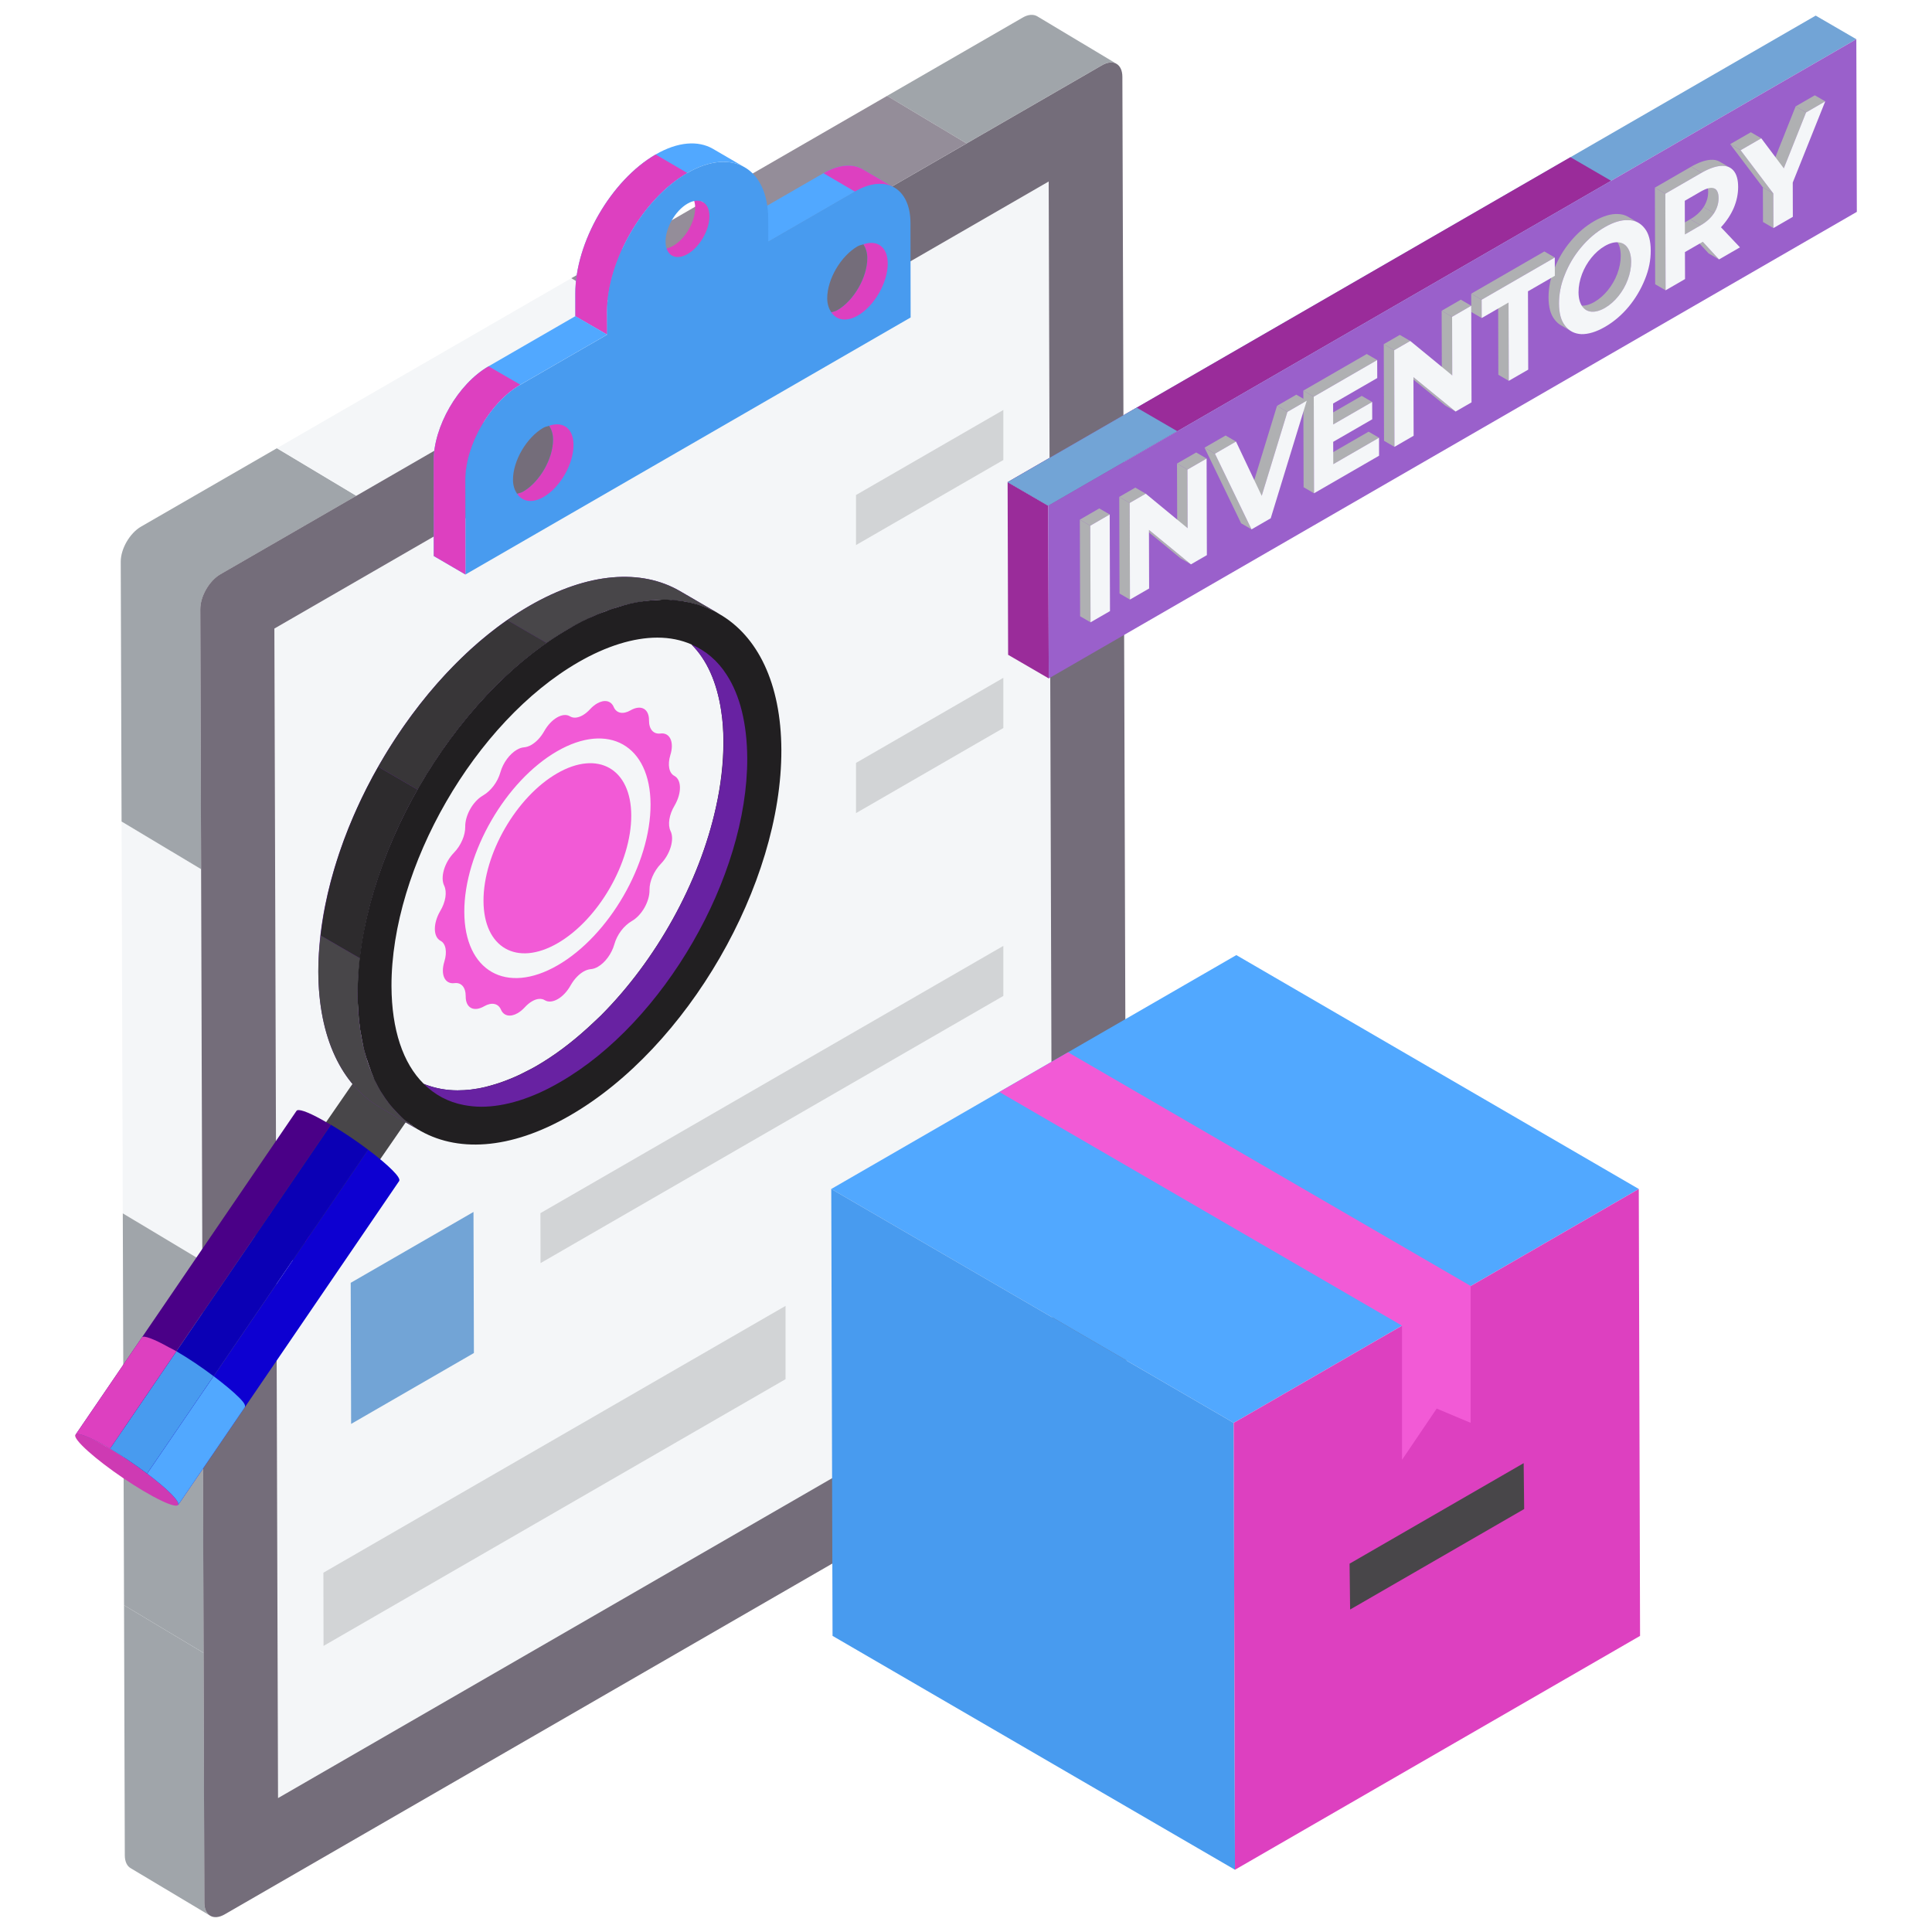 <svg xmlns="http://www.w3.org/2000/svg" enable-background="new 0 0 65 65" viewBox="0 0 65 65" id="Inventory"><polygon fill="#f4f6f8" points="4.131 40.822 6.808 42.426 6.767 29.242 4.09 27.638" class="color7e8a8c svgShape"></polygon><path fill="#a0a5aa" d="M4.741 17.72c-.374.218-.679.741-.679 1.177l.028 8.742 2.677 1.604-.028-8.745c0-.436.305-.959.679-1.177l4.571-2.64-2.673-1.601L4.741 17.72zM4.199 62.418c0 .212.075.367.199.436l2.677 1.6c-.125-.069-.199-.224-.199-.436l-.026-8.408-2.677-1.604L4.199 62.418z" class="colora0a8aa svgShape"></path><polygon fill="#a0a5aa" points="4.173 54.006 6.85 55.61 6.808 42.426 4.131 40.822" class="colora0a8aa svgShape"></polygon><polygon fill="#f4f6f8" points="9.316 15.079 11.989 16.68 21.894 10.961 19.222 9.36" class="color7e8a8c svgShape"></polygon><path fill="#a0a5aa" d="M37.56,2.144l-2.671-1.6
												c-0.125-0.068-0.299-0.062-0.486,0.05l-4.557,2.631l2.671,1.6
												l4.557-2.631C37.268,2.082,37.436,2.076,37.56,2.144z" class="colora0a8aa svgShape"></path><polygon fill="#948d99" points="19.222 9.36 21.894 10.961 32.518 4.825 29.847 3.225" class="color8d9799 svgShape"></polygon><g fill="#010001" class="color000000 svgShape"><path fill="#746d7a" d="M37.077,2.195c0.377-0.218,0.683-0.044,0.684,0.389
												l0.137,43.521c0.001,0.433-0.303,0.96-0.68,1.178L7.559,64.407
												c-0.376,0.217-0.682,0.043-0.684-0.39L6.738,20.495
												c-0.001-0.433,0.303-0.959,0.679-1.176L37.077,2.195z" class="color6d797a svgShape"></path><polygon fill="#f4f6f8" points="9.231 21.147 35.282 6.106 35.405 45.454 9.354 60.495" class="colorffffff svgShape"></polygon></g><g fill="#010001" class="color000000 svgShape"><g fill="#010001" class="color000000 svgShape"><path fill="#51a8ff" d="M30.09,6.319c-0.336-0.196-0.803-0.169-1.318,0.128
														l-2.924,1.688l-1.068-0.621l2.925-1.688
														c0.514-0.297,0.981-0.325,1.318-0.128L30.09,6.319z" class="colorffd651 svgShape"></path><path fill="#dd40c0" d="M30.09 6.319c-.336-.193-.803-.168-1.32.131l-1.065-.623c.517-.299.984-.324 1.32-.131L30.09 6.319zM23.871 7.273c.001.469-.328 1.04-.737 1.276-.204.118-.391.129-.526.051l-.482-.281c.134.078.32.067.526-.051.408-.236.738-.807.737-1.276-.001-.233-.083-.396-.216-.473l.482.281C23.788 6.876 23.87 7.04 23.871 7.273z" class="colorddb040 svgShape"></path><path fill="#51a8ff" d="M25.046,5.624c-0.493-0.282-1.171-0.24-1.92,0.194
														c-1.496,0.863-2.707,2.959-2.702,4.68l0.002,0.76l-1.068-0.621
														l-0.002-0.76c-0.005-1.721,1.207-3.816,2.703-4.68
														c0.749-0.433,1.427-0.475,1.92-0.194L25.046,5.624z" class="colorffd651 svgShape"></path><path fill="#dd40c0" d="M20.422,10.496l0.006,0.759l-1.071-0.616V9.879
														c-0.006-1.724,1.208-3.816,2.702-4.681l1.065,0.623
														C21.63,6.68,20.422,8.778,20.422,10.496z" class="colorddb040 svgShape"></path><path fill="#489bef" d="M28.772,6.439c1.024-0.591,1.856-0.116,1.86,1.061
														l0.005,3.181l-14.977,8.647l-0.005-3.181
														c-0.003-1.176,0.825-2.61,1.848-3.201l2.923-1.687l-0.002-0.76
														c-0.005-1.721,1.206-3.817,2.702-4.681
														c0.75-0.433,1.428-0.475,1.92-0.194
														c0.492,0.28,0.798,0.884,0.8,1.744l0.002,0.76L28.772,6.439z
														 M23.134,8.549c0.408-0.236,0.738-0.807,0.736-1.276
														c-0.001-0.468-0.333-0.657-0.741-0.421
														c-0.408,0.236-0.738,0.807-0.737,1.275
														C22.394,8.595,22.726,8.784,23.134,8.549L23.134,8.549z" class="colorefc348 svgShape"></path><path fill="#51a8ff" d="M20.426,11.258l-2.924,1.687
														c-1.023,0.592-1.851,2.025-1.847,3.202l0.005,3.181l-1.067-0.621
														l-0.006-3.181c-0.003-1.176,0.825-2.61,1.848-3.201l2.922-1.688
														L20.426,11.258z" class="colorffd651 svgShape"></path><path fill="#dd40c0" d="M15.654,16.148l0.006,3.181l-1.065-0.623l-0.006-3.181
														c-0.006-1.177,0.822-2.608,1.849-3.2l1.065,0.616
														C16.482,13.534,15.654,14.972,15.654,16.148z" class="colorddb040 svgShape"></path></g></g><g fill="#010001" class="color000000 svgShape"><path fill="#dd40c0" d="M18.476,14.324c0.076,0.119,0.13,0.265,0.131,0.463
								c0.002,0.646-0.452,1.432-1.006,1.752
								c-0.073,0.042-0.137,0.048-0.205,0.071
								c0.175,0.266,0.505,0.334,0.893,0.11c0.554-0.32,1.008-1.106,1.006-1.752
								C19.293,14.404,18.935,14.166,18.476,14.324z" class="colorddb040 svgShape"></path><path fill="#746d7a" d="M18.607,14.788c-0.001-0.198-0.055-0.344-0.131-0.463
								c-0.065,0.022-0.126,0.028-0.195,0.067
								c-0.562,0.324-1.024,1.106-1.022,1.752c0.001,0.2,0.057,0.347,0.136,0.467
								c0.068-0.023,0.133-0.029,0.205-0.071
								C18.155,16.22,18.609,15.433,18.607,14.788z" class="color6d797a svgShape"></path></g><g fill="#010001" class="color000000 svgShape"><path fill="#dd40c0" d="M29.048,8.22c0.076,0.119,0.13,0.265,0.131,0.463
								c0.002,0.646-0.452,1.432-1.006,1.752
								c-0.073,0.042-0.137,0.048-0.205,0.071
								c0.175,0.266,0.505,0.334,0.893,0.11c0.554-0.32,1.008-1.106,1.006-1.752
								C29.864,8.299,29.507,8.061,29.048,8.22z" class="colorddb040 svgShape"></path><path fill="#746d7a" d="M29.179,8.683c-0.001-0.198-0.055-0.344-0.131-0.463
								c-0.065,0.022-0.126,0.028-0.195,0.067
								c-0.562,0.324-1.024,1.106-1.022,1.752c0.001,0.2,0.057,0.347,0.136,0.467
								c0.068-0.023,0.133-0.029,0.205-0.071
								C28.726,10.115,29.18,9.329,29.179,8.683z" class="color6d797a svgShape"></path></g><g fill="#010001" class="color000000 svgShape"><polygon fill="#d2d4d6" points="28.8 25.667 28.8 27.356 33.756 24.494 33.756 22.805" class="colord6d4d2 svgShape"></polygon><polygon fill="#d2d4d6" points="28.8 16.654 28.8 18.338 33.756 15.477 33.756 13.793" class="colord6d4d2 svgShape"></polygon><polygon fill="#72a4d6" points="15.93 40.775 15.944 45.521 11.813 47.906 11.799 43.159" class="color81d672 svgShape"></polygon><polygon fill="#d2d4d6" points="26.429 43.935 10.88 52.912 10.885 55.375 26.429 46.401" class="colord6d4d2 svgShape"></polygon><polygon fill="#d2d4d6" points="33.756 31.823 18.182 40.815 18.186 42.496 33.756 33.507" class="colord6d4d2 svgShape"></polygon></g><g fill="#010001" class="color000000 svgShape"><polygon fill="#51a8ff" points="27.967 40.002 41.507 47.87 55.135 40.002 41.595 32.133" class="colorffd651 svgShape"></polygon><polygon fill="#489bef" points="27.967 40.002 28.01 55.037 41.549 62.906 41.507 47.87" class="colorefc348 svgShape"></polygon><polygon fill="#dd40c0" points="41.507 47.87 41.549 62.906 55.178 55.038 55.135 40.002" class="colorddb040 svgShape"></polygon><polygon fill="#484649" points="51.279 50.77 51.262 49.226 45.405 52.608 45.423 54.151" class="color494846 svgShape"></polygon><polygon fill="#f25ad6" points="33.624 36.739 47.169 44.601 47.169 49.115 48.336 47.39 49.478 47.87 49.478 43.264 35.934 35.403" class="colorf25a5a svgShape"></polygon></g><g fill="#010001" class="color000000 svgShape"><path fill="#484649" d="M13.919,37.368l-3.735,5.411
								c0.017-0.025-0.019-0.09-0.12-0.19c-0.249-0.256-0.81-0.658-1.248-0.897
								c-0.268-0.145-0.429-0.197-0.455-0.157l3.735-5.411
								c0.028-0.04,0.189,0.012,0.455,0.157c0.44,0.239,0.999,0.639,1.25,0.897
								C13.899,37.278,13.938,37.343,13.919,37.368z" class="color494846 svgShape"></path><path fill="#a50b89" d="M10.3,41.807c-0.438-0.238-0.997-0.64-1.249-0.898
								c-0.251-0.257-0.1-0.272,0.338-0.034c0.439,0.239,0.999,0.641,1.25,0.898
								C10.891,42.03,10.74,42.046,10.3,41.807z" class="colord8463f svgShape"></path><path fill="#ce3ab3" d="M5.13,50.335c-0.831-0.452-1.892-1.215-2.371-1.704
									c-0.477-0.488-0.19-0.517,0.641-0.065c0.833,0.453,1.892,1.215,2.369,1.702
									C6.248,50.758,5.963,50.789,5.13,50.335z" class="colorcea03a svgShape"></path><path fill="#6822a2" d="M24.204,20.658c-1.297-0.752-3.09-0.646-5.071,0.497
								c-3.934,2.272-7.114,7.781-7.1,12.3
								c0.005,2.249,0.799,3.828,2.077,4.573l-1.321-0.771
								c-1.278-0.743-2.072-2.324-2.079-4.571
								c-0.012-4.521,3.166-10.03,7.103-12.303
								c1.98-1.143,3.774-1.249,5.068-0.495L24.204,20.658z" class="color555555 svgShape"></path><path fill="#484649" d="M10.709,32.687c0.007,2.247,0.801,3.828,2.079,4.571
									l1.321,0.771c-1.278-0.745-2.072-2.324-2.077-4.573
									c-0.001-0.398,0.031-0.805,0.077-1.216l-1.323-0.768
									C10.74,31.882,10.708,32.289,10.709,32.687z" class="color494846 svgShape"></path><path fill="#2d2b2d" d="M10.787,31.472l1.323,0.768
									c0.214-1.885,0.91-3.867,1.937-5.675l-1.324-0.768
									C11.696,27.604,11.001,29.587,10.787,31.472z" class="color2d2c2b svgShape"></path><path fill="#484649" d="M24.204,20.658l-1.324-0.768
									c-1.294-0.754-3.088-0.648-5.068,0.495
									c-0.253,0.146-0.502,0.306-0.748,0.478l1.324,0.769
									c0.245-0.171,0.494-0.33,0.745-0.476
									C21.113,20.012,22.907,19.906,24.204,20.658z" class="color494846 svgShape"></path><path fill="#383638" d="M12.723,25.797l1.324,0.768
									c1.127-1.982,2.643-3.75,4.341-4.934l-1.324-0.769
									C15.365,22.047,13.849,23.815,12.723,25.797z" class="color383736 svgShape"></path><path fill="#211f21" d="M24.201,20.658c-0.065-0.043-0.136-0.079-0.208-0.115
								c-0.057-0.021-0.122-0.05-0.179-0.079
								c-0.165-0.072-0.337-0.129-0.516-0.172
								c-0.072-0.022-0.143-0.036-0.215-0.043
								c-0.079-0.022-0.165-0.036-0.251-0.043c-0.007,0-0.007,0-0.014,0
								c-0.043-0.007-0.093-0.014-0.143-0.022c-0.029,0-0.057-0.007-0.086,0
								c-0.086-0.007-0.165-0.014-0.251-0.014c-0.047,0-0.1,0.011-0.148,0.013
								c-0.195,0.007-0.393,0.022-0.597,0.052c0,0-0.007,0-0.014,0
								c-0.251,0.036-0.516,0.1-0.781,0.186
								c-0.129,0.036-0.265,0.079-0.401,0.136c-0.136,0.05-0.28,0.1-0.416,0.165
								c-0.28,0.115-0.559,0.258-0.846,0.43
								c-3.935,2.272-7.117,7.784-7.103,12.299c0,0.194,0.007,0.38,0.022,0.566
								c0,0.021,0,0.05,0.007,0.079c0.007,0.172,0.029,0.337,0.05,0.495
								c0,0.021,0,0.036,0.007,0.057c0.022,0.129,0.043,0.251,0.065,0.366
								c0.007,0.036,0.014,0.065,0.021,0.1c0.029,0.165,0.072,0.323,0.122,0.48
								c0.014,0.036,0.021,0.065,0.036,0.1c0.029,0.1,0.065,0.194,0.1,0.287
								v0.007c0.007,0.021,0.014,0.036,0.021,0.057
								c0.036,0.086,0.072,0.179,0.108,0.265c0.05,0.086,0.093,0.179,0.143,0.272
								c0.05,0.093,0.1,0.179,0.158,0.258c0.05,0.079,0.108,0.165,0.165,0.236
								c0,0,0,0.007,0.007,0.014c0.043,0.057,0.093,0.115,0.136,0.165
								c0.065,0.072,0.129,0.143,0.201,0.215c0.079,0.086,0.158,0.165,0.251,0.237
								c0.05,0.043,0.115,0.086,0.165,0.122c0.072,0.057,0.143,0.108,0.215,0.151
								c1.304,0.803,3.125,0.717,5.146-0.452c3.942-2.272,7.124-7.777,7.11-12.299
								C26.279,22.98,25.484,21.396,24.201,20.658z M15.392,36.684
								c-0.394,0-0.745-0.072-1.075-0.194c-0.021-0.007-0.043-0.021-0.064-0.029
								c-0.695-0.688-1.075-1.813-1.082-3.283c-0.007-3.999,2.81-8.895,6.293-10.902
								c0.932-0.538,1.849-0.824,2.652-0.824c0.423,0,0.803,0.079,1.147,0.229
								c0.516,0.509,0.86,1.276,1.003,2.243c0.05,0.323,0.072,0.674,0.072,1.039
								c0,0.71-0.086,1.455-0.251,2.2c-0.559,2.537-2.014,5.146-3.878,7.01
								c-0.151,0.143-0.301,0.287-0.452,0.423
								c-0.545,0.495-1.118,0.925-1.713,1.269
								c-0.115,0.065-0.229,0.129-0.351,0.186c-0.229,0.122-0.459,0.222-0.688,0.308
								c-0.222,0.086-0.444,0.151-0.667,0.208
								C16.009,36.649,15.693,36.684,15.392,36.684z" class="color21201f svgShape"></path><path fill="#6822a2" d="M25.14,25.51c0.014,3.999-2.81,8.888-6.293,10.894
								c-0.932,0.545-1.849,0.831-2.652,0.831c-0.208,0-0.401-0.022-0.588-0.057
								c-0.53-0.1-0.982-0.344-1.355-0.717
								c0.021,0.007,0.043,0.022,0.064,0.029c0.33,0.122,0.681,0.194,1.075,0.194
								c0.301,0,0.616-0.036,0.946-0.115c0.222-0.057,0.444-0.122,0.667-0.208
								c0.229-0.086,0.459-0.186,0.688-0.308c0.122-0.057,0.237-0.122,0.351-0.186
								c0.595-0.344,1.168-0.774,1.713-1.269c0.15-0.136,0.301-0.28,0.452-0.423
								c1.864-1.864,3.319-4.472,3.878-7.01c0.172-0.745,0.258-1.491,0.258-2.2
								c0-0.373-0.029-0.717-0.079-1.039c-0.143-0.968-0.487-1.734-1.003-2.243
								c0.487,0.208,0.889,0.552,1.19,1.025
								C24.896,23.396,25.133,24.342,25.14,25.51z" class="color555555 svgShape"></path><path fill="#5046e4" d="M15.392,36.684c0.301,0,0.616-0.036,0.946-0.115
								c-0.33,0.079-0.645,0.122-0.946,0.122c-0.394,0-0.753-0.072-1.075-0.201
								C14.647,36.613,14.998,36.684,15.392,36.684z" opacity=".3" class="color267cb5 svgShape"></path><g fill="#010001" class="color000000 svgShape"><path fill="#0b00b5" d="M11.134,37.842L3.702,48.736c0.416,0.247,0.86,0.549,1.249,0.842
						l7.434-10.897C11.995,38.387,11.551,38.087,11.134,37.842z" class="color006cb5 svgShape"></path><path fill="#489bef" d="M5.935,45.462l-2.234,3.274c0.416,0.247,0.86,0.549,1.249,0.842
						l2.236-3.278C6.797,46.006,6.353,45.706,5.935,45.462z" class="colorefc348 svgShape"></path><path fill="#4a0087" d="M10.835,37.674c-0.507-0.283-0.807-0.378-0.859-0.301
						l-7.435,10.898c0.043-0.077,0.352,0.026,0.859,0.292
						c0.098,0.053,0.199,0.112,0.301,0.173l7.432-10.893
						C11.032,37.783,10.932,37.726,10.835,37.674z" class="color005e87 svgShape"></path><path fill="#dd40c0" d="M5.685,45.33c-0.507-0.283-0.856-0.414-0.907-0.337
						l-2.237,3.278c0.043-0.077,0.352,0.026,0.859,0.292
						c0.098,0.053,0.199,0.112,0.301,0.173l2.234-3.274
						C5.834,45.402,5.782,45.381,5.685,45.33z" class="colorddb040 svgShape"></path><path fill="#0d00d1" d="M12.385,38.681L4.951,49.578
						c0.332,0.251,0.625,0.495,0.82,0.694c0.18,0.189,0.258,0.309,0.223,0.361
						l7.435-10.898c0.034-0.052-0.034-0.172-0.223-0.361
						C13.01,39.175,12.717,38.931,12.385,38.681z" class="color0074d1 svgShape"></path><path fill="#51a8ff" d="M7.187,46.3l-2.236,3.278c0.332,0.251,0.625,0.495,0.82,0.694
						c0.18,0.189,0.258,0.309,0.223,0.361l2.237-3.278
						c0.034-0.052,0.014-0.135-0.175-0.324C7.86,46.831,7.519,46.55,7.187,46.3
						z" class="colorffd651 svgShape"></path></g></g><g fill="#010001" class="color000000 svgShape"><path fill="#f4f6f8" d="M18.741,25.276c1.734-1.001,3.141-0.199,3.146,1.786
						c0.006,1.992-1.393,4.414-3.126,5.415c-1.73,0.999-3.135,0.195-3.14-1.797
						C15.615,28.695,17.01,26.275,18.741,25.276z M18.759,31.734
						c1.375-0.794,2.483-2.717,2.479-4.297c-0.004-1.577-1.12-2.212-2.495-1.418
						c-1.372,0.792-2.48,2.712-2.476,4.288
						C16.272,31.887,17.387,32.527,18.759,31.734" class="colorffffff svgShape"></path><path fill="#f25ad6" d="M22.688,26.103c0.249,0.135,0.25,0.582,0.009,0.996
						c-0.186,0.308-0.237,0.648-0.139,0.856c0.142,0.281-0.01,0.785-0.325,1.108
						c-0.232,0.24-0.385,0.589-0.381,0.876c0.007,0.388-0.259,0.855-0.591,1.046
						c-0.275,0.159-0.501,0.461-0.591,0.782c-0.093,0.328-0.316,0.622-0.554,0.759
						c-0.08,0.046-0.162,0.075-0.242,0.08c-0.08,0.007-0.162,0.035-0.243,0.082
						c-0.159,0.092-0.315,0.255-0.43,0.459c-0.121,0.216-0.277,0.376-0.433,0.466
						c-0.157,0.09-0.314,0.112-0.434,0.041c-0.119-0.076-0.275-0.059-0.433,0.033
						c-0.081,0.047-0.163,0.114-0.241,0.198c-0.083,0.09-0.164,0.155-0.243,0.201
						c-0.238,0.138-0.466,0.104-0.561-0.114c-0.092-0.219-0.318-0.26-0.563-0.119
						c-0.359,0.208-0.63,0.051-0.625-0.334c0.002-0.301-0.149-0.475-0.382-0.442
						c-0.319,0.04-0.473-0.287-0.336-0.726c0.1-0.326,0.05-0.607-0.131-0.7
						c-0.249-0.135-0.25-0.582-0.012-0.994c0.189-0.31,0.237-0.648,0.139-0.856
						c-0.142-0.281,0.007-0.783,0.325-1.111c0.236-0.242,0.385-0.589,0.381-0.872
						c-0.007-0.391,0.262-0.86,0.591-1.05c0.275-0.159,0.501-0.461,0.591-0.782
						c0.093-0.33,0.32-0.626,0.558-0.763c0.079-0.046,0.16-0.074,0.237-0.08
						c0.084-0.007,0.166-0.035,0.248-0.082c0.158-0.091,0.314-0.252,0.429-0.456
						c0.122-0.217,0.279-0.377,0.435-0.467c0.157-0.09,0.313-0.111,0.431-0.04
						c0.119,0.076,0.276,0.056,0.434-0.035c0.081-0.047,0.163-0.113,0.24-0.196
						c0.081-0.089,0.162-0.153,0.241-0.199c0.241-0.139,0.467-0.102,0.56,0.117
						c0.092,0.216,0.318,0.257,0.563,0.115c0.362-0.209,0.63-0.047,0.625,0.337
						c-0.002,0.297,0.149,0.471,0.385,0.441c0.319-0.04,0.47,0.289,0.333,0.724
						C22.454,25.731,22.507,26.01,22.688,26.103z M18.761,32.477
						c1.734-1.001,3.132-3.423,3.126-5.415c-0.006-1.985-1.413-2.787-3.146-1.786
						c-1.73,0.999-3.126,3.419-3.12,5.404
						C15.627,32.672,17.031,33.476,18.761,32.477" class="colorf25a5a svgShape"></path><path fill="#f25ad6" d="M18.743,26.019c1.375-0.794,2.491-0.158,2.495,1.418
						c0.004,1.58-1.104,3.503-2.479,4.297c-1.372,0.792-2.488,0.153-2.492-1.427
						C16.263,28.731,17.371,26.811,18.743,26.019z" class="colorf25a5a svgShape"></path></g><g fill="#010001" class="color000000 svgShape"><g fill="#010001" class="color000000 svgShape"><polygon fill="#9a2c9a" points="35.284 22.825 33.917 22.03 33.9 16.221 35.267 17.015" class="color2c9a2c svgShape"></polygon><polygon fill="#72a4d6" points="35.267 17.015 33.9 16.221 61.087 .525 62.454 1.319" class="color81d672 svgShape"></polygon><polygon fill="#9a2c9a" points="35.267 17.015 33.9 16.221 52.836 5.288 54.203 6.082" class="color2c9a2c svgShape"></polygon><polygon fill="#72a4d6" points="35.267 17.015 33.9 16.221 38.242 13.714 39.609 14.508" class="color81d672 svgShape"></polygon><polygon fill="#9a60cb" points="62.454 1.319 62.471 7.128 35.284 22.825 35.267 17.015" class="color6dcb60 svgShape"></polygon></g><g fill="#010001" class="color000000 svgShape"><polygon fill="#afb0b2" points="36.69 20.937 36.339 20.733 36.33 17.483 36.681 17.687" class="colorb2b0af svgShape"></polygon><polygon fill="#afb0b2" points="36.681 17.687 36.33 17.483 36.984 17.105 37.335 17.309" class="colorb2b0af svgShape"></polygon><polygon fill="#f4f6f8" points="37.335 17.309 37.344 20.56 36.69 20.937 36.681 17.687" class="colorffffff svgShape"></polygon></g><g fill="#010001" class="color000000 svgShape"><polygon fill="#afb0b2" points="44.857 15.616 44.506 15.412 46.045 14.523 46.396 14.727" class="colorb2b0af svgShape"></polygon><polygon fill="#afb0b2" points="44.853 14.28 44.502 14.076 45.814 13.319 46.165 13.523" class="colorb2b0af svgShape"></polygon><polygon fill="#afb0b2" points="44.209 16.596 43.858 16.392 43.849 13.142 44.2 13.346" class="colorb2b0af svgShape"></polygon><polygon fill="#afb0b2" points="44.2 13.346 43.849 13.142 45.983 11.91 46.334 12.113" class="colorb2b0af svgShape"></polygon><polygon fill="#f4f6f8" points="46.334 12.113 46.336 12.719 44.851 13.576 44.853 14.28 46.165 13.523 46.167 14.107 44.854 14.865 44.857 15.616 46.396 14.727 46.397 15.332 44.209 16.596 44.2 13.346" class="colorffffff svgShape"></polygon></g><g fill="#010001" class="color000000 svgShape"><polygon fill="#afb0b2" points="42.449 16.682 42.098 16.478 42.964 13.653 43.314 13.857" class="colorb2b0af svgShape"></polygon><polygon fill="#afb0b2" points="43.314 13.857 42.964 13.653 43.613 13.278 43.964 13.482" class="colorb2b0af svgShape"></polygon><polygon fill="#afb0b2" points="40.876 15.264 40.525 15.061 41.234 14.652 41.584 14.855" class="colorb2b0af svgShape"></polygon><polygon fill="#afb0b2" points="42.107 17.81 41.756 17.606 40.525 15.061 40.876 15.264" class="colorb2b0af svgShape"></polygon><polygon fill="#f4f6f8" points="43.964 13.482 42.752 17.437 42.107 17.81 40.876 15.264 41.584 14.855 42.449 16.682 43.314 13.857" class="colorffffff svgShape"></polygon></g><g fill="#010001" class="color000000 svgShape"><polygon fill="#afb0b2" points="39.956 17.771 39.605 17.567 39.599 15.595 39.95 15.799" class="colorb2b0af svgShape"></polygon><polygon fill="#afb0b2" points="39.95 15.799 39.599 15.595 40.244 15.223 40.595 15.427" class="colorb2b0af svgShape"></polygon><polygon fill="#afb0b2" points="40.068 18.987 39.717 18.783 38.304 17.623 38.655 17.827" class="colorb2b0af svgShape"></polygon><polygon fill="#afb0b2" points="38.007 16.921 37.656 16.717 38.196 16.405 38.547 16.609" class="colorb2b0af svgShape"></polygon><polygon fill="#afb0b2" points="38.016 20.172 37.665 19.968 37.656 16.717 38.007 16.921" class="colorb2b0af svgShape"></polygon><polygon fill="#f4f6f8" points="40.595 15.427 40.604 18.677 40.068 18.987 38.655 17.827 38.661 19.799 38.016 20.172 38.007 16.921 38.547 16.609 39.956 17.771 39.95 15.799" class="colorffffff svgShape"></polygon></g><g fill="#010001" class="color000000 svgShape"><path fill="#afb0b2" d="M53.365 10.432l-.351-.204c.052.03.111.048.177.055.136.01.286-.029.454-.126.168-.097.318-.23.454-.398.131-.165.236-.345.312-.546l.351.204c-.077.201-.181.381-.312.546-.136.167-.286.301-.454.398-.168.097-.318.137-.454.126C53.476 10.48 53.417 10.462 53.365 10.432zM54.271 8.002l.351.204c.053.031.098.073.137.13.078.117.119.271.12.474.001.198-.04.399-.117.606l-.351-.204c.077-.206.117-.407.117-.606-.001-.203-.042-.357-.12-.474C54.37 8.076 54.324 8.033 54.271 8.002zM54.773 7.292l.351.204c-.099-.058-.214-.089-.345-.092L54.429 7.201C54.56 7.203 54.674 7.235 54.773 7.292zM52.863 11.145l-.351-.204c-.081-.047-.151-.111-.211-.192l.351.204C52.712 11.034 52.782 11.098 52.863 11.145zM52.652 10.953l-.351-.204c-.137-.172-.201-.422-.202-.74-.001-.323.062-.647.197-.976l.351.204c-.135.329-.198.653-.197.976C52.451 10.531 52.515 10.781 52.652 10.953zM52.647 9.237l-.351-.204c.131-.332.317-.643.548-.917C53.08 7.833 53.343 7.608 53.638 7.438c.295-.17.559-.249.791-.237l.351.204C54.547 7.392 54.284 7.471 53.989 7.642c-.295.17-.558.395-.794.678C52.964 8.594 52.778 8.905 52.647 9.237z" class="colorb2b0af svgShape"></path><path fill="#f4f6f8" d="M55.335,7.685c0.137,0.172,0.201,0.422,0.202,0.746
							c0.001,0.318-0.062,0.642-0.197,0.971c-0.135,0.334-0.317,0.643-0.552,0.925
							c-0.231,0.275-0.494,0.5-0.789,0.67c-0.295,0.17-0.559,0.249-0.795,0.245
							c-0.232-0.012-0.419-0.108-0.551-0.288c-0.137-0.172-0.201-0.422-0.202-0.74
							c-0.001-0.323,0.062-0.647,0.197-0.976c0.131-0.332,0.317-0.643,0.548-0.917
							c0.236-0.282,0.499-0.507,0.794-0.678c0.295-0.17,0.559-0.249,0.791-0.237
							C55.016,7.409,55.198,7.508,55.335,7.685z M54.762,9.416
							c0.077-0.206,0.117-0.407,0.117-0.606c-0.001-0.203-0.042-0.357-0.12-0.474
							c-0.078-0.112-0.182-0.172-0.314-0.184
							c-0.136-0.01-0.286,0.029-0.454,0.126
							c-0.168,0.097-0.318,0.23-0.454,0.398c-0.131,0.165-0.236,0.345-0.312,0.546
							c-0.077,0.206-0.117,0.407-0.117,0.611c0.001,0.198,0.042,0.352,0.12,0.469
							c0.078,0.112,0.182,0.172,0.314,0.184c0.136,0.01,0.286-0.029,0.454-0.126
							c0.168-0.097,0.318-0.23,0.454-0.398
							C54.582,9.797,54.686,9.617,54.762,9.416" class="colorffffff svgShape"></path></g><g fill="#010001" class="color000000 svgShape"><polygon fill="#afb0b2" points="50.761 12.813 50.41 12.609 50.403 9.975 50.753 10.178" class="colorb2b0af svgShape"></polygon><polygon fill="#afb0b2" points="49.85 10.7 49.499 10.496 49.497 9.881 49.848 10.085" class="colorb2b0af svgShape"></polygon><polygon fill="#afb0b2" points="49.848 10.085 49.497 9.881 51.958 8.46 52.309 8.664" class="colorb2b0af svgShape"></polygon><polygon fill="#f4f6f8" points="52.309 8.664 52.311 9.279 51.407 9.801 51.415 12.436 50.761 12.813 50.753 10.178 49.85 10.7 49.848 10.085" class="colorffffff svgShape"></polygon></g><g fill="#010001" class="color000000 svgShape"><polygon fill="#afb0b2" points="48.859 12.631 48.508 12.427 48.503 10.455 48.854 10.659" class="colorb2b0af svgShape"></polygon><polygon fill="#afb0b2" points="48.854 10.659 48.503 10.455 49.148 10.082 49.498 10.286" class="colorb2b0af svgShape"></polygon><polygon fill="#afb0b2" points="48.972 13.846 48.621 13.642 47.203 12.485 47.554 12.689" class="colorb2b0af svgShape"></polygon><polygon fill="#afb0b2" points="46.906 11.783 46.555 11.579 47.095 11.267 47.446 11.471" class="colorb2b0af svgShape"></polygon><polygon fill="#afb0b2" points="46.915 15.034 46.564 14.83 46.555 11.579 46.906 11.783" class="colorb2b0af svgShape"></polygon><polygon fill="#f4f6f8" points="49.498 10.286 49.508 13.537 48.972 13.846 47.554 12.689 47.56 14.661 46.915 15.034 46.906 11.783 47.446 11.471 48.859 12.631 48.854 10.659" class="colorffffff svgShape"></polygon></g><g fill="#010001" class="color000000 svgShape"><polygon fill="#afb0b2" points="59.665 7.673 59.314 7.469 59.31 6.305 59.661 6.509" class="colorb2b0af svgShape"></polygon><polygon fill="#afb0b2" points="60.014 5.663 59.663 5.459 60.412 3.579 60.763 3.783" class="colorb2b0af svgShape"></polygon><polygon fill="#afb0b2" points="60.763 3.783 60.412 3.579 61.057 3.206 61.408 3.41" class="colorb2b0af svgShape"></polygon><polygon fill="#afb0b2" points="58.561 5.054 58.21 4.85 58.905 4.449 59.256 4.653" class="colorb2b0af svgShape"></polygon><polygon fill="#afb0b2" points="59.661 6.509 59.31 6.305 58.21 4.85 58.561 5.054" class="colorb2b0af svgShape"></polygon><polygon fill="#f4f6f8" points="61.408 3.41 60.315 6.142 60.318 7.295 59.665 7.673 59.661 6.509 58.561 5.054 59.256 4.653 60.014 5.663 60.763 3.783" class="colorffffff svgShape"></polygon></g><g fill="#010001" class="color000000 svgShape"><polygon fill="#afb0b2" points="57.835 8.729 57.484 8.525 56.937 7.932 57.287 8.136" class="colorb2b0af svgShape"></polygon><path fill="#afb0b2" d="M57.218,7.58l-0.351-0.204
							c0.195-0.113,0.345-0.251,0.449-0.411l0.351,0.204
							C57.563,7.329,57.413,7.468,57.218,7.58z" class="colorb2b0af svgShape"></path><path fill="#afb0b2" d="M57.345,6.146l0.351,0.204c0.08,0.047,0.124,0.151,0.124,0.314
							c0.001,0.183-0.054,0.35-0.153,0.507L57.316,6.966
							c0.1-0.157,0.154-0.324,0.153-0.507
							C57.469,6.297,57.425,6.192,57.345,6.146z" class="colorb2b0af svgShape"></path><polygon fill="#afb0b2" points="56.686 7.887 56.336 7.683 56.867 7.376 57.218 7.58" class="colorb2b0af svgShape"></polygon><path fill="#afb0b2" d="M57.857,5.439l0.351,0.204
							c-0.084-0.049-0.186-0.07-0.305-0.063
							c-0.186,0.014-0.405,0.087-0.654,0.231l-0.351-0.204
							c0.25-0.144,0.468-0.218,0.654-0.231
							C57.672,5.369,57.773,5.39,57.857,5.439z" class="colorb2b0af svgShape"></path><polygon fill="#afb0b2" points="56.028 6.517 55.677 6.313 56.898 5.608 57.249 5.812" class="colorb2b0af svgShape"></polygon><polygon fill="#afb0b2" points="56.037 9.767 55.686 9.563 55.677 6.313 56.028 6.517" class="colorb2b0af svgShape"></polygon><path fill="#f4f6f8" d="M57.9,7.646l0.639,0.676l-0.704,0.406l-0.547-0.593
							l-0.032,0.018l-0.568,0.328l0.003,0.908L56.037,9.767l-0.009-3.25
							l1.221-0.705c0.25-0.144,0.468-0.218,0.654-0.231
							c0.182-0.011,0.323,0.043,0.423,0.163c0.1,0.12,0.151,0.3,0.152,0.54
							c0.001,0.24-0.049,0.478-0.148,0.713C58.231,7.225,58.086,7.445,57.9,7.646z
							 M57.667,7.17c0.1-0.157,0.154-0.324,0.153-0.507
							c-0.001-0.183-0.055-0.292-0.156-0.328c-0.105-0.039-0.255,0.001-0.45,0.113
							l-0.531,0.307l0.003,1.132l0.531-0.307
							C57.413,7.468,57.563,7.329,57.667,7.17" class="colorffffff svgShape"></path></g></g></svg>